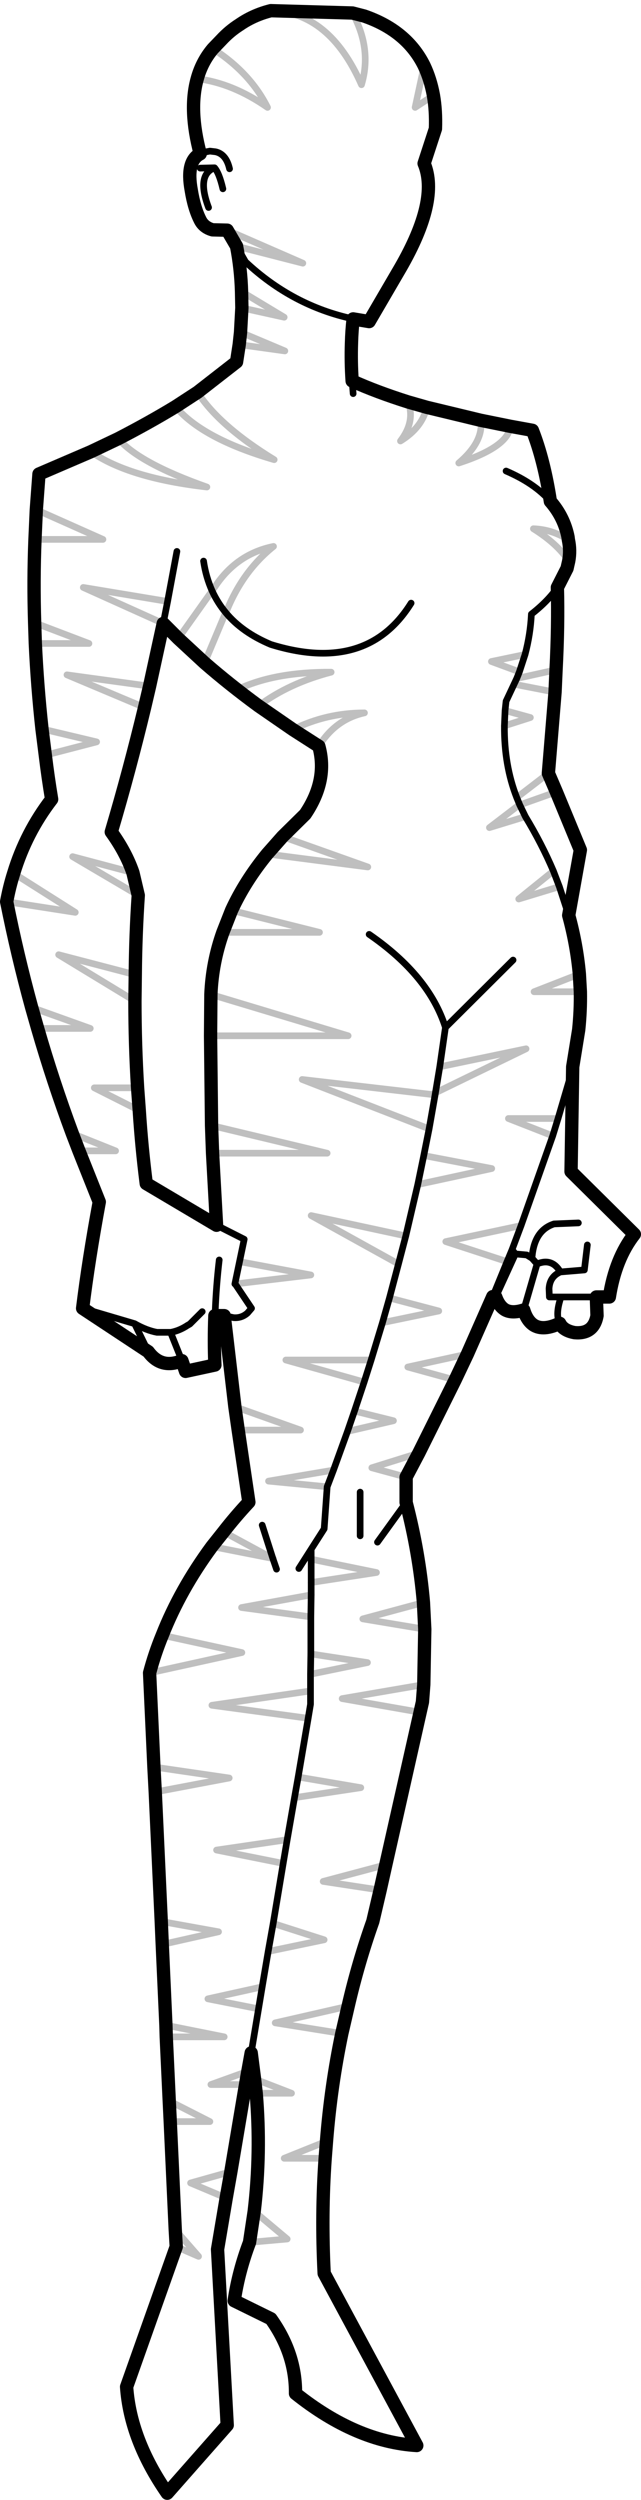 <?xml version="1.0" encoding="UTF-8" standalone="no"?>
<svg xmlns:xlink="http://www.w3.org/1999/xlink" height="374.7px" width="96.2px" xmlns="http://www.w3.org/2000/svg">
  <g transform="matrix(1.0, 0.0, 0.0, 1.0, -160.55, -89.95)">
    <path d="M201.2 91.55 Q198.6 92.2 196.5 93.65 195.0 94.6 193.75 95.95 L192.5 97.25 Q190.85 99.2 190.15 101.75 188.85 106.4 190.6 113.0 188.45 114.1 189.25 118.45 189.7 121.25 190.65 123.05 191.2 124.05 192.45 124.4 L194.65 124.45 196.05 126.85 Q196.7 130.2 196.8 133.65 L196.85 136.1 196.65 139.75 196.45 141.6 196.05 144.2 190.2 148.75 186.9 150.9 Q182.95 153.3 178.3 155.7 L174.2 157.65 166.4 161.0 166.0 166.35 165.8 170.8 Q165.55 177.0 165.75 183.3 L165.85 186.4 Q166.15 192.8 166.85 199.2 L167.35 203.15 Q167.75 206.45 168.3 209.75 164.45 214.75 162.6 220.85 161.95 222.9 161.55 225.1 163.15 233.1 165.3 240.95 L166.2 244.1 Q168.5 252.05 171.4 259.85 L172.4 262.45 175.45 270.1 Q173.85 278.75 172.95 286.05 L182.8 292.55 Q184.75 295.2 187.85 293.9 L188.4 295.5 192.8 294.55 Q192.65 290.85 192.8 287.15 L194.2 287.15 195.8 300.8 196.3 304.3 197.9 315.1 Q195.85 317.3 194.1 319.55 L192.35 321.75 Q187.6 328.2 184.9 335.05 183.75 337.85 183.0 340.7 L183.65 354.8 183.85 358.55 184.75 377.95 184.9 381.4 185.45 393.5 185.5 395.25 185.95 404.85 186.1 407.95 186.85 424.15 187.0 426.7 179.55 447.7 Q180.1 455.65 185.65 463.65 L194.65 453.45 193.2 427.1 194.5 419.4 195.2 415.45 197.4 402.4 197.75 400.4 198.25 397.65 198.75 401.55 199.0 403.7 Q199.75 412.55 198.7 421.4 L198.0 426.05 Q196.35 430.4 195.7 434.8 L201.2 437.5 Q204.95 442.75 204.9 448.7 214.0 455.95 223.1 456.5 L209.2 430.7 Q208.75 421.9 209.35 413.45 L209.55 410.9 Q210.2 402.65 211.85 394.75 L212.8 390.65 Q214.3 384.15 216.5 377.95 L217.6 373.25 218.45 369.45 223.6 346.6 223.95 345.05 224.15 342.45 224.3 334.15 224.1 330.15 Q223.45 322.65 221.5 315.15 L221.5 311.35 223.4 307.75 228.85 296.8 230.7 292.9 234.5 284.3 234.95 284.35 Q235.45 285.75 236.4 286.3 237.45 286.85 239.15 286.3 239.65 287.95 240.7 288.6 242.15 289.45 244.55 288.3 245.1 289.4 246.8 289.7 249.65 289.95 250.15 287.15 L250.05 284.35 252.0 284.35 Q252.9 278.6 255.75 274.95 L246.25 265.55 246.5 249.85 247.4 244.3 Q247.7 241.45 247.65 238.6 L247.5 235.95 Q247.1 231.55 245.9 227.15 L247.65 217.35 244.05 208.65 242.85 205.85 243.85 193.7 244.0 190.35 Q244.35 183.7 244.2 178.0 L245.65 175.15 245.9 174.05 Q246.2 172.45 245.85 170.85 L245.8 170.45 Q245.2 167.45 243.15 165.1 242.2 158.9 240.45 154.45 L237.15 153.85 232.7 152.95 224.6 151.0 221.8 150.2 Q217.05 148.7 213.4 147.05 213.2 144.15 213.3 141.35 213.35 139.5 213.55 137.75 L215.95 138.15 220.65 130.1 Q226.5 119.95 224.2 114.45 L225.9 109.25 Q226.0 106.55 225.6 104.25 225.15 101.8 224.2 99.8 221.6 94.55 215.2 92.35 L213.45 91.9 201.2 91.55 M187.3 185.65 L191.25 189.3 Q195.05 192.6 199.35 195.75 L204.5 199.3 208.4 201.8 Q209.8 206.9 206.35 212.0 L202.95 215.35 200.65 217.95 Q197.3 222.05 195.3 226.4 L194.0 229.7 Q192.4 234.2 192.2 239.0 L192.15 245.2 192.3 258.65 192.45 262.8 193.05 273.6 182.5 267.35 Q181.8 261.85 181.45 256.4 L181.2 253.0 Q180.8 246.5 180.8 240.0 L180.85 236.05 Q180.9 230.05 181.3 224.15 L180.5 220.75 Q179.45 217.7 177.25 214.65 180.0 205.35 182.25 196.0 L183.0 192.8 185.05 183.4 187.3 185.65" fill="none" stroke="#000000" stroke-linecap="round" stroke-linejoin="round" stroke-width="2.0"/>
    <path d="M190.6 113.0 Q190.9 112.8 191.25 112.75 L192.05 112.6 192.9 112.7 Q194.5 113.05 195.0 115.25 M194.0 118.25 Q193.45 115.9 192.75 115.1 190.0 116.15 191.85 121.05 M192.75 115.1 L190.6 115.15 M213.55 137.75 Q204.45 135.8 197.4 129.2 L196.05 126.85 M194.45 181.8 Q193.2 180.3 192.4 178.55 191.45 176.45 191.1 174.05 M187.1 172.6 L185.7 180.1 185.05 183.4 M222.25 180.35 Q215.6 191.0 201.2 186.55 196.9 184.75 194.45 181.8 M238.5 190.65 L239.35 188.05 Q240.15 185.05 240.3 182.0 242.8 180.05 244.2 178.0 M238.5 190.65 L238.1 191.65 237.7 192.5 236.5 195.05 236.35 196.45 236.25 198.75 Q236.2 204.65 238.1 209.5 L238.55 210.6 239.4 212.35 Q241.85 216.4 243.6 220.5 L244.5 222.85 245.9 227.15 M213.4 147.05 L213.55 148.95 M243.15 165.1 Q240.8 162.4 236.5 160.55 M246.5 249.85 L246.2 251.15 244.3 257.6 243.5 260.2 238.75 273.65 237.4 277.25 237.9 277.9 239.6 278.05 240.4 278.55 240.4 278.35 Q240.75 274.35 243.7 273.4 L247.35 273.25 M248.7 276.55 L248.25 280.3 244.65 280.6 Q243.05 281.3 242.95 283.1 L243.0 284.35 244.75 284.35 250.05 284.35 M244.55 288.3 Q243.85 286.95 244.75 284.35 M215.95 230.0 Q224.95 236.2 227.4 243.95 L237.55 233.85 M172.95 286.05 L180.75 288.35 Q182.5 289.35 184.1 289.65 L186.15 289.65 186.2 289.65 Q187.5 289.4 188.7 288.6 L189.05 288.4 189.15 288.3 189.25 288.2 190.9 286.55 M193.45 278.8 Q193.0 282.65 192.85 286.5 L194.2 287.15 195.6 287.45 Q196.8 287.55 197.7 286.75 L198.3 286.05 195.85 282.4 195.8 282.4 196.5 279.05 197.2 275.7 193.05 273.6 M186.15 289.65 L187.85 293.9 M192.8 287.15 L192.8 286.5 192.85 286.5 M182.8 292.55 L180.75 288.35 M225.9 253.75 L225.85 254.05 224.95 259.15 224.15 263.15 223.25 267.5 221.45 275.2 220.35 279.4 219.0 284.5 217.95 288.2 216.25 293.8 215.2 297.1 213.75 301.45 212.7 304.5 210.6 310.3 209.65 312.8 209.2 319.1 207.25 322.15 207.25 323.65 207.25 327.15 207.25 329.0 207.2 332.3 207.2 337.85 207.15 340.9 207.15 343.4 207.15 345.4 206.8 347.5 205.3 356.3 204.75 359.4 203.65 365.7 203.05 369.25 201.55 378.25 200.8 382.45 199.9 387.75 199.35 391.05 198.25 397.65 M225.9 253.75 L226.55 249.85 227.4 243.95 M234.5 284.3 L236.65 279.05 237.4 277.25 M239.15 286.3 L241.15 279.4 240.4 278.55 M237.9 277.9 L234.95 284.35 M214.6 313.6 L214.6 320.15 M221.5 315.15 L217.2 321.1 M207.25 322.15 L205.4 325.05 M202.05 325.15 L201.5 323.55 199.9 318.55 M244.65 280.6 Q243.4 278.45 241.15 279.4" fill="none" stroke="#000000" stroke-linecap="round" stroke-linejoin="round" stroke-width="1.0"/>
    <path d="M192.5 97.25 Q198.1 100.85 200.7 106.05 195.45 102.4 190.15 101.75 M224.2 99.8 L222.85 106.05 225.6 104.25 M190.2 148.75 Q193.45 153.8 201.7 158.85 190.9 155.7 186.9 150.9 M166.0 166.35 L176.0 170.8 165.8 170.8 M165.75 183.3 L173.9 186.4 165.85 186.4 M191.25 189.3 L194.4 181.8 194.45 181.8 Q196.9 175.6 201.6 171.85 195.7 173.05 192.4 178.55 L192.35 178.55 187.3 185.65 187.1 185.9 M199.35 195.75 Q203.9 192.35 210.25 190.7 201.9 190.65 196.4 193.2 M183.0 192.8 L170.6 191.1 182.25 196.0 M185.05 183.4 L173.05 178.0 185.7 180.1 M178.3 155.7 Q181.4 159.35 191.6 162.95 179.85 161.6 174.2 157.65 M237.15 153.85 Q236.8 156.95 229.4 159.35 233.15 156.15 232.7 152.95 M224.6 151.0 Q223.9 154.05 220.65 156.05 222.9 153.1 221.8 150.2 M239.35 188.05 L234.3 189.1 238.5 190.65 M238.1 191.65 L244.0 190.35 M237.7 192.5 L243.85 193.7 M236.35 196.45 L240.15 197.5 236.25 198.75 M238.1 209.5 L242.85 205.85 M194.65 124.45 L206.0 129.4 196.05 126.85 M196.65 139.75 L203.3 142.55 196.45 141.6 M196.8 133.65 L203.2 137.5 196.85 136.1 M245.85 170.85 Q243.4 169.3 240.6 169.2 244.2 171.45 245.9 174.05 M239.4 212.35 L234.0 214.0 238.45 210.6 238.55 210.6 244.05 208.65 M200.65 217.95 L215.75 219.9 202.95 215.35 M181.3 224.15 L171.45 218.35 180.5 220.75 M166.85 199.2 L175.05 201.15 167.35 203.15 M180.8 240.0 L169.35 233.05 180.85 236.05 M165.3 240.95 L174.1 244.1 166.2 244.1 M162.6 220.85 L171.85 226.7 161.55 225.1 M181.2 253.0 L174.7 253.0 181.45 256.4 M171.4 259.85 L177.9 262.45 172.4 262.45 M224.15 263.15 L234.35 265.1 223.25 267.5 M219.0 284.5 L226.4 286.45 217.95 288.2 M213.75 301.45 L219.6 302.9 212.7 304.5 M207.25 323.65 L217.05 325.65 207.25 327.15 M207.2 337.85 L215.7 339.15 207.15 340.9 M205.3 356.3 L214.7 357.9 204.75 359.4 M201.55 378.25 L209.2 380.7 200.8 382.45 M225.85 254.05 L225.35 254.0 205.9 251.75 224.95 259.15 M225.9 253.75 L225.35 254.0 M215.2 297.1 L203.45 293.8 216.25 293.8 M236.65 279.05 L227.45 276.05 238.75 273.65 M221.45 275.2 L207.25 272.15 220.35 279.4 M228.85 296.8 L221.75 294.85 230.7 292.9 M194.0 229.7 L208.5 229.7 195.3 226.4 M192.15 245.2 L212.8 245.2 192.2 239.0 M192.45 262.8 L209.65 262.8 192.3 258.65 M226.55 249.85 L239.5 247.15 225.9 253.75 M196.5 279.05 L207.2 281.05 195.85 282.4 M221.5 311.35 L216.35 309.95 223.4 307.75 M224.3 334.15 L215.0 332.6 224.1 330.15 M223.6 346.6 L211.9 344.55 224.15 342.45 M201.5 323.55 L192.35 321.75 M201.5 323.55 L201.55 323.55 201.5 323.55 194.1 319.55 M184.9 335.05 L196.85 337.65 183.0 340.7 M183.65 354.8 L194.95 356.45 183.85 358.55 M199.9 387.75 L191.75 389.55 199.35 391.05 M185.45 393.5 L194.2 395.25 185.5 395.25 M184.75 377.95 L193.35 379.5 184.9 381.4 M217.6 373.25 L209.05 371.95 218.45 369.45 M203.65 365.7 L193.05 367.25 203.05 369.25 M207.15 343.4 L192.35 345.55 206.8 347.5 M207.25 329.0 L196.8 330.9 207.2 332.3 M210.6 310.3 L200.85 311.95 209.65 312.8 M211.85 394.75 L201.85 393.15 212.8 390.65 M195.8 300.8 L205.65 304.3 196.3 304.3 M244.3 257.6 L236.85 257.6 243.5 260.2 M247.5 235.95 L240.7 238.6 247.65 238.6 M244.5 222.85 L238.4 224.7 243.6 220.5 M208.4 201.8 Q210.9 197.75 215.25 196.8 209.55 196.8 204.5 199.3 M209.35 413.45 L203.2 413.45 209.55 410.9 M185.95 404.85 L192.05 407.95 186.1 407.95 M194.5 419.4 L189.15 417.15 195.2 415.45 M197.4 402.4 L192.2 402.4 197.75 400.4 M186.85 424.15 L190.35 428.15 187.0 426.7 M198.7 421.4 L203.65 425.55 198.0 426.05 M198.75 401.55 L204.3 403.7 199.0 403.7" fill="none" stroke="#000000" stroke-linecap="round" stroke-linejoin="round" stroke-opacity="0.251" stroke-width="1.0"/>
    <path d="M213.45 91.9 Q216.4 97.3 214.8 102.65 210.0 91.75 201.2 91.55" fill="none" stroke="#000000" stroke-linecap="round" stroke-linejoin="round" stroke-opacity="0.251" stroke-width="1.0"/>
  </g>
</svg>
